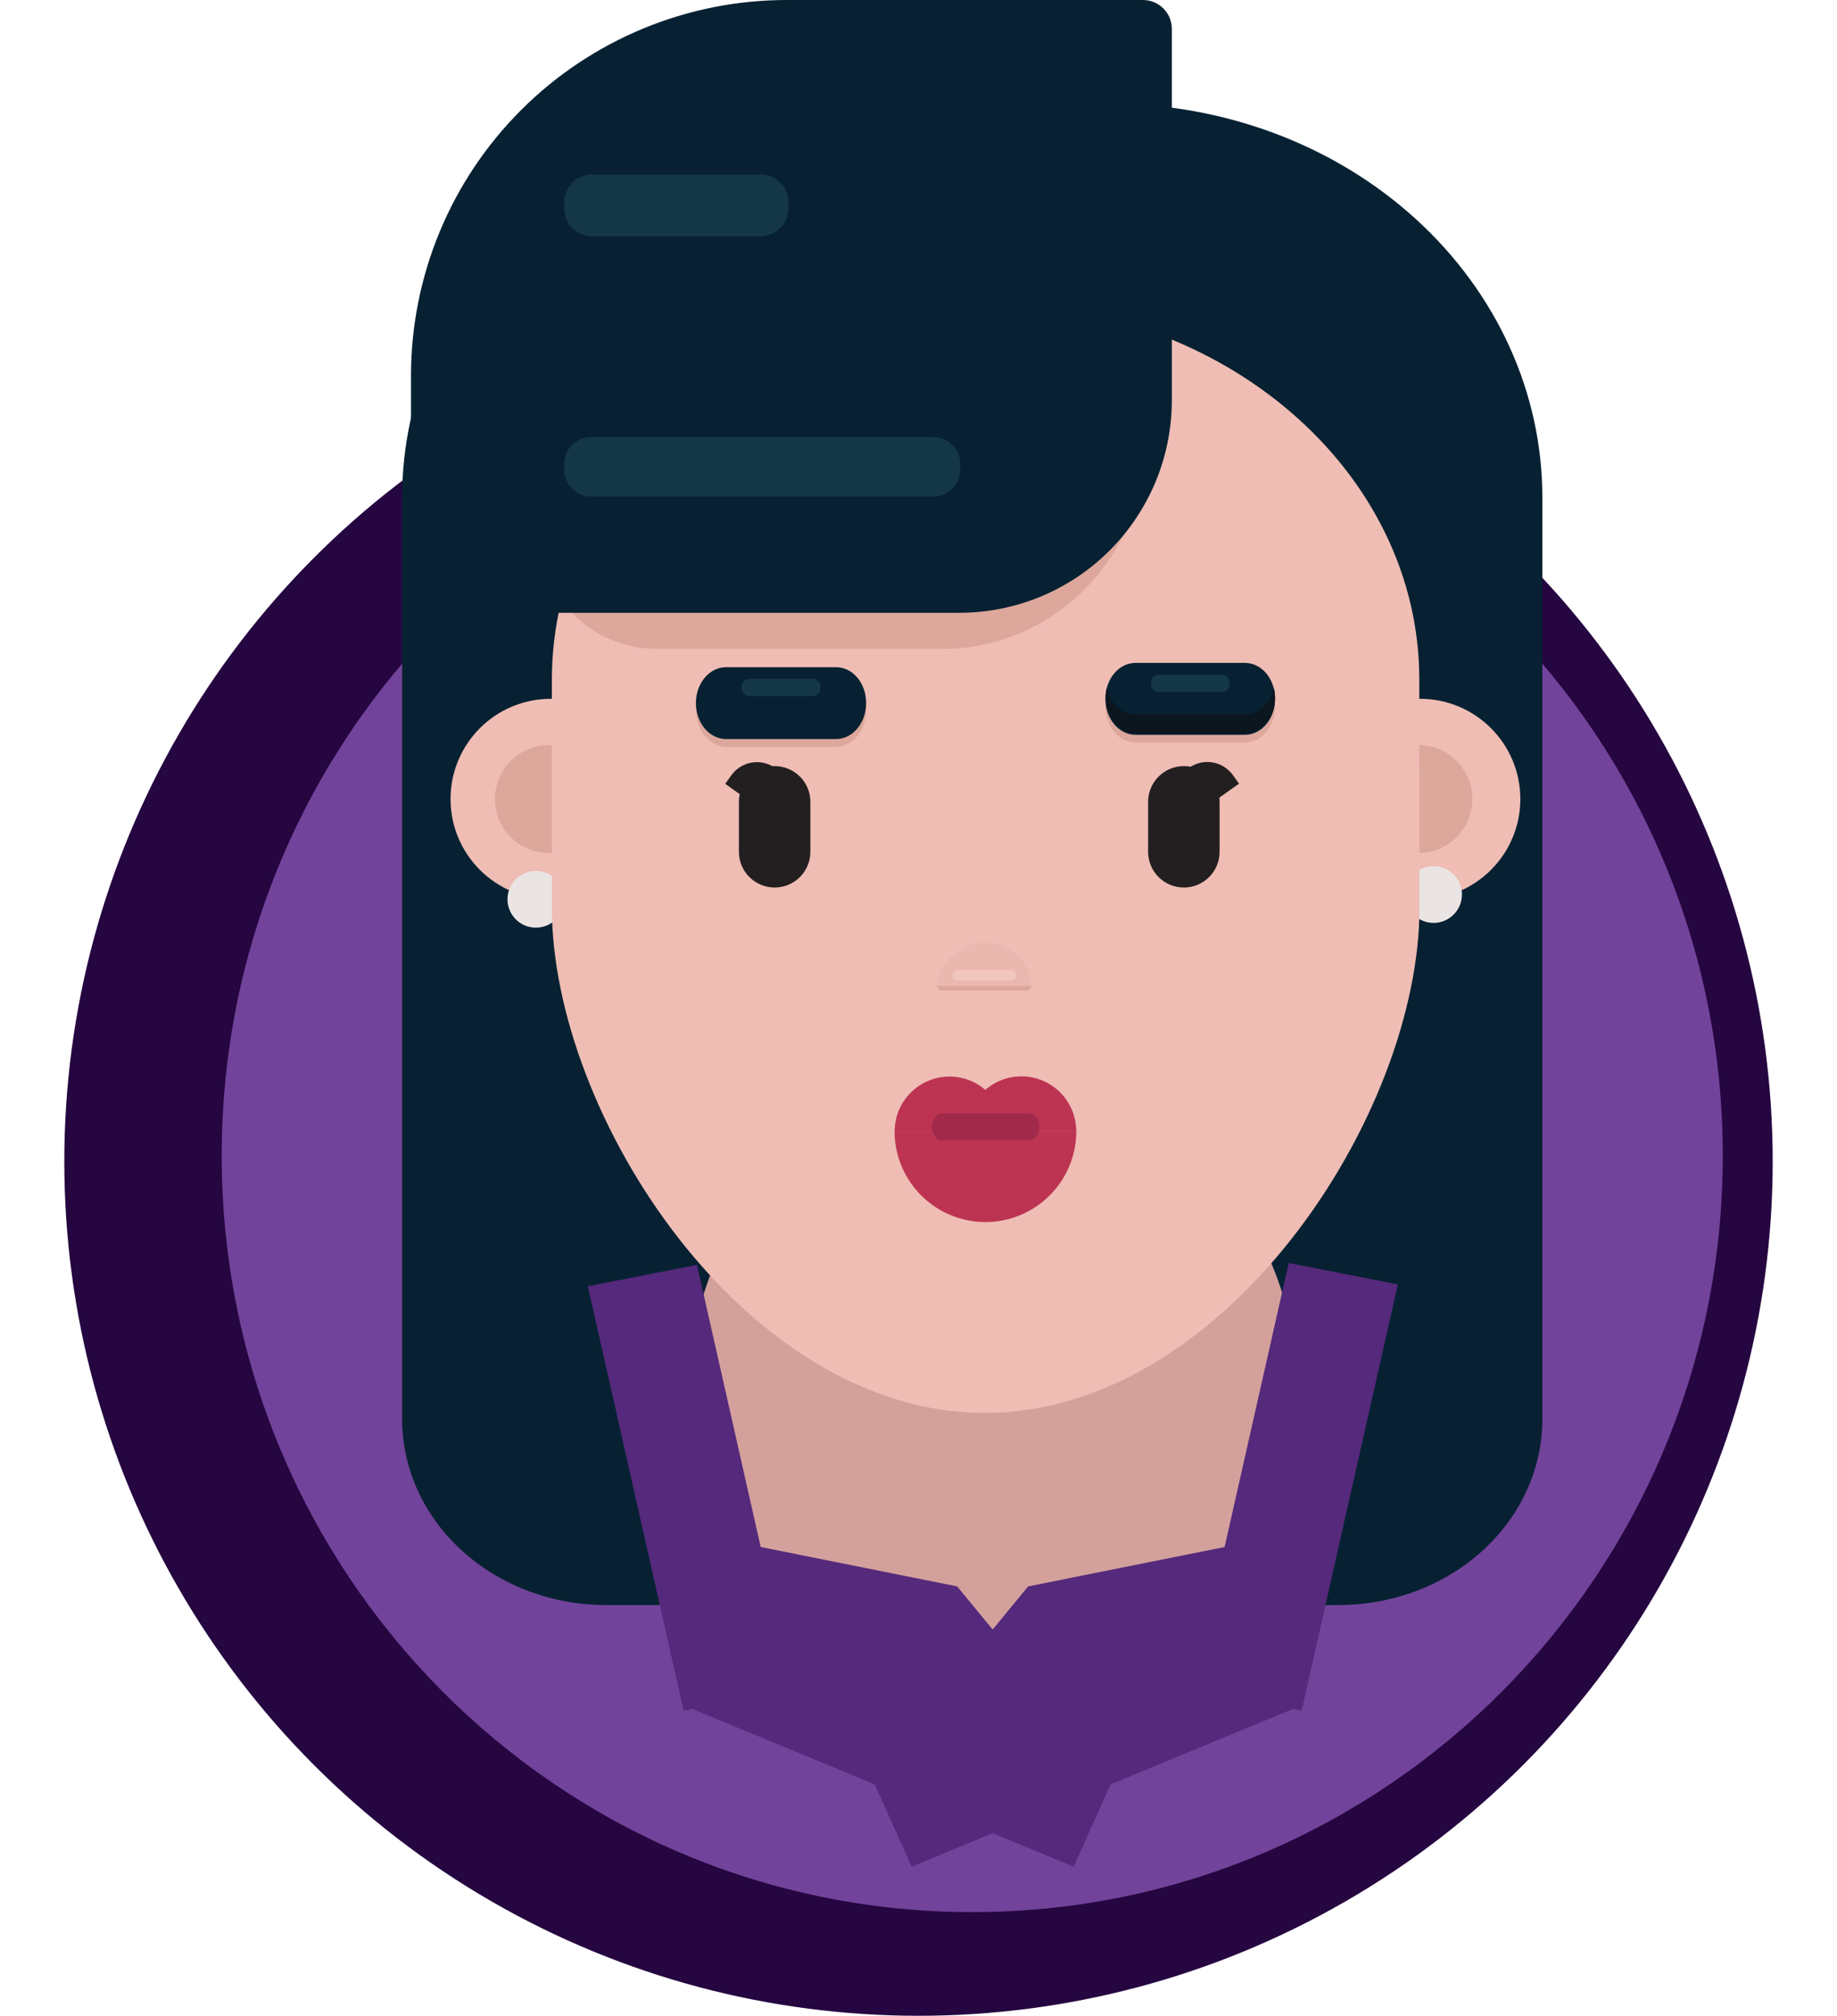 <svg width="70.75" height="77.625" viewBox="0 0 445 525" fill="none" xmlns="http://www.w3.org/2000/svg">
<circle id="Ellipse 1" cx="222.5" cy="302.458" r="222.5" fill="#250640"/>
<path id="Ellipse 2" d="M432 300.958C432 409.759 344.472 497.958 236.5 497.958C128.528 497.958 41 409.759 41 300.958C41 192.158 128.528 103.958 236.5 103.958C344.472 103.958 432 192.158 432 300.958Z" fill="#72439A"/>
<path id="backhair" d="M200.608 27H272.392C302.257 27 330.9 37.799 352.018 57.022C373.136 76.244 385 102.316 385 129.501V369.609C385 382.443 379.399 394.751 369.429 403.826C359.459 412.902 345.936 418 331.837 418H141.163C127.064 418 113.541 412.902 103.571 403.826C93.601 394.751 88 382.443 88 369.609V129.501C88 102.316 99.864 76.244 120.982 57.022C142.1 37.799 170.743 27 200.608 27V27Z" fill="#072132"/>
<g id="ears">
<g id="right-ear">
<path id="Vector" d="M353.155 234.186C367.576 234.186 379.267 222.502 379.267 208.088C379.267 193.674 367.576 181.989 353.155 181.989C338.733 181.989 327.043 193.674 327.043 208.088C327.043 222.502 338.733 234.186 353.155 234.186Z" fill="#EFBDB4"/>
<path id="Vector_2" d="M352.691 222.151C360.462 222.151 366.762 215.855 366.762 208.088C366.762 200.321 360.462 194.024 352.691 194.024C344.92 194.024 338.62 200.321 338.62 208.088C338.62 215.855 344.92 222.151 352.691 222.151Z" fill="#DDA79C"/>
</g>
<g id="left-ear">
<path id="Vector_3" d="M126.715 234.186C141.137 234.186 152.828 222.502 152.828 208.088C152.828 193.674 141.137 181.989 126.715 181.989C112.294 181.989 100.603 193.674 100.603 208.088C100.603 222.502 112.294 234.186 126.715 234.186Z" fill="#EFBDB4"/>
<path id="Vector_4" d="M126.252 222.151C134.023 222.151 140.323 215.855 140.323 208.088C140.323 200.321 134.023 194.024 126.252 194.024C118.481 194.024 112.181 200.321 112.181 208.088C112.181 215.855 118.481 222.151 126.252 222.151Z" fill="#DDA79C"/>
</g>
</g>
<g id="ear-rings">
<path id="Vector_5" d="M122.831 241.588C126.914 241.588 130.224 238.28 130.224 234.199C130.224 230.118 126.914 226.81 122.831 226.81C118.748 226.81 115.439 230.118 115.439 234.199C115.439 238.28 118.748 241.588 122.831 241.588Z" fill="#EAE4E4"/>
<path id="Vector_6" d="M356.663 240.348C360.746 240.348 364.056 237.04 364.056 232.959C364.056 228.878 360.746 225.57 356.663 225.57C352.58 225.57 349.27 228.878 349.27 232.959C349.27 237.04 352.58 240.348 356.663 240.348Z" fill="#EAE4E4"/>
</g>
<g id="collar">
<path id="Vector 20" d="M239.91 280.836C196.381 281.95 161.974 318.531 163.102 362.576C164.23 406.62 200.479 441.398 244.007 440.283C287.536 439.168 321.943 402.588 320.815 358.531C319.687 314.474 283.451 279.721 239.91 280.836Z" fill="#D3A09B"/>
</g>
<path id="face" d="M352.95 176.984C352.95 122.839 302.365 78.959 239.95 78.959C177.535 78.959 127 122.839 127 176.984V236.356C127 290.488 177.385 367.958 239.8 367.958C302.215 367.958 353 290.501 353 236.356L352.95 176.984Z" fill="#EFBDB4"/>
<g id="nose">
<path id="Vector 30" d="M239.71 245.533C236.686 245.529 233.766 246.634 231.503 248.638C229.255 250.665 227.817 253.436 227.456 256.44C227.444 256.623 227.469 256.806 227.531 256.979C227.575 257.154 227.666 257.314 227.794 257.442C227.907 257.569 228.038 257.678 228.182 257.768C228.351 257.85 228.534 257.897 228.721 257.906H250.811C250.997 257.889 251.179 257.843 251.35 257.768C251.506 257.695 251.639 257.583 251.738 257.442C251.866 257.314 251.957 257.154 252.002 256.979C252.064 256.794 252.086 256.597 252.064 256.403C251.736 253.389 250.292 250.606 248.017 248.601C245.714 246.601 242.76 245.51 239.71 245.533Z" fill="#EBB8B0"/>
<path id="Vector 31" d="M227.393 256.716C227.379 256.873 227.4 257.031 227.455 257.179C227.53 257.304 227.593 257.505 227.731 257.567C227.843 257.679 227.974 257.768 228.119 257.83C228.262 257.909 228.42 257.956 228.583 257.968H250.56C250.725 257.968 250.886 257.92 251.024 257.83C251.175 257.773 251.312 257.683 251.425 257.567C251.536 257.456 251.626 257.324 251.688 257.179C251.738 257.03 251.759 256.873 251.751 256.716H227.393Z" fill="#DDA79C"/>
<path id="Vector 32" d="M246.664 252.646H232.693C232.341 252.646 232.003 252.786 231.754 253.035C231.505 253.284 231.365 253.621 231.365 253.973C231.365 254.325 231.505 254.663 231.754 254.912C232.003 255.161 232.341 255.301 232.693 255.301H246.664C247.016 255.301 247.354 255.161 247.603 254.912C247.852 254.663 247.992 254.325 247.992 253.973C247.992 253.621 247.852 253.284 247.603 253.035C247.354 252.786 247.016 252.646 246.664 252.646Z" fill="#F0C6BE"/>
</g>
<g id="eyebrows">
<g id="left eyebrow">
<path id="Vector 22" d="M200.992 189.478H172.462C170.689 189.448 168.989 188.766 167.688 187.562C166.309 186.212 165.336 184.503 164.881 182.628C164.68 183.447 164.583 184.289 164.593 185.132C164.566 187.536 165.387 189.873 166.911 191.732C167.575 192.574 168.417 193.258 169.377 193.737C170.336 194.215 171.39 194.476 172.462 194.5H200.992C202.064 194.476 203.118 194.215 204.077 193.737C205.037 193.258 205.879 192.574 206.543 191.732C208.067 189.873 208.888 187.536 208.861 185.132C208.839 184.291 208.743 183.453 208.573 182.628C208.216 184.54 207.228 186.278 205.766 187.562C204.473 188.779 202.768 189.463 200.992 189.478V189.478Z" fill="#DDA79C"/>
<path id="Vector 23" d="M200.992 173.749H172.399C168.039 173.749 164.518 177.919 164.518 183.104C164.518 188.288 168.039 192.471 172.399 192.471H200.992C205.353 192.471 208.861 188.288 208.861 183.104C208.861 177.856 205.353 173.749 200.992 173.749Z" fill="#072132"/>
<path id="Vector 25" d="M195.091 176.779H178.301C177.75 176.827 177.24 177.091 176.883 177.514C176.526 177.936 176.351 178.483 176.396 179.034C176.351 179.585 176.526 180.131 176.883 180.554C177.24 180.976 177.75 181.24 178.301 181.288H195.091C195.64 181.237 196.146 180.972 196.5 180.55C196.855 180.127 197.028 179.583 196.983 179.034V179.034C197.028 178.485 196.855 177.94 196.5 177.518C196.146 177.096 195.64 176.83 195.091 176.779Z" fill="#143748"/>
</g>
<g id="right eyebrow">
<path id="Vector 26" d="M307.534 188.426H279.103C277.331 188.41 275.631 187.726 274.342 186.51C272.95 185.14 271.977 183.403 271.535 181.501C271.321 182.319 271.204 183.16 271.184 184.005C271.157 186.413 271.977 188.754 273.502 190.618C274.162 191.457 275 192.139 275.956 192.616C276.911 193.092 277.961 193.351 279.028 193.373H307.534C308.603 193.351 309.654 193.092 310.612 192.616C311.569 192.14 312.409 191.457 313.072 190.618C314.588 188.75 315.403 186.411 315.377 184.005C315.353 183.164 315.261 182.327 315.102 181.501C314.696 183.395 313.716 185.118 312.295 186.435C311.672 187.064 310.93 187.564 310.113 187.906C309.296 188.248 308.419 188.424 307.534 188.426Z" fill="#DDA79C"/>
<path id="Vector 27" d="M307.533 172.634H279.028C274.693 172.634 271.184 176.804 271.184 181.989C271.184 187.174 274.693 191.357 279.028 191.357H307.533C311.881 191.357 315.377 187.174 315.377 181.989C315.377 176.804 311.881 172.634 307.533 172.634Z" fill="#072132"/>
<path id="Vector 28" d="M307.534 186.084H279.103C277.331 186.068 275.631 185.384 274.342 184.168C272.921 182.82 271.943 181.074 271.535 179.159C271.345 179.98 271.253 180.821 271.26 181.664C271.231 184.069 272.047 186.409 273.565 188.276C274.227 189.115 275.068 189.798 276.025 190.274C276.983 190.751 278.034 191.009 279.103 191.031H307.534C308.603 191.009 309.654 190.751 310.612 190.274C311.569 189.798 312.409 189.115 313.072 188.276C314.59 186.409 315.405 184.069 315.377 181.664C315.353 180.823 315.261 179.985 315.102 179.159C314.72 181.083 313.737 182.837 312.295 184.168C311.008 185.386 309.306 186.071 307.534 186.084Z" fill="#0B161E"/>
<path id="Vector 29" d="M301.657 175.715H284.917C284.367 175.769 283.861 176.037 283.507 176.461C283.153 176.885 282.98 177.431 283.025 177.982C282.98 178.531 283.153 179.075 283.508 179.498C283.862 179.92 284.368 180.185 284.917 180.236H301.657C302.206 180.185 302.713 179.92 303.067 179.498C303.421 179.075 303.594 178.531 303.549 177.982V177.982C303.594 177.431 303.422 176.885 303.068 176.461C302.714 176.037 302.207 175.769 301.657 175.715V175.715Z" fill="#143748"/>
</g>
</g>
<g id="eyes">
<path id="left eye" d="M194.339 208.814C194.339 206.346 193.358 203.98 191.612 202.235C189.866 200.49 187.498 199.509 185.029 199.509C182.56 199.509 180.192 200.49 178.446 202.235C176.7 203.98 175.72 206.346 175.72 208.814V221.826C175.72 224.294 176.7 226.66 178.446 228.405C180.192 230.15 182.56 231.131 185.029 231.131C187.498 231.131 189.866 230.15 191.612 228.405C193.358 226.66 194.339 224.294 194.339 221.826V208.814Z" fill="#231F20"/>
<path id="right eye" d="M300.93 208.814C300.93 206.346 299.949 203.98 298.204 202.235C296.458 200.49 294.09 199.509 291.621 199.509C289.152 199.509 286.784 200.49 285.038 202.235C283.292 203.98 282.311 206.346 282.311 208.814V221.826C282.311 224.294 283.292 226.66 285.038 228.405C286.784 230.15 289.152 231.131 291.621 231.131C294.09 231.131 296.458 230.15 298.204 228.405C299.949 226.66 300.93 224.294 300.93 221.826V208.814Z" fill="#231F20"/>
<path id="Vector_7" d="M305.98 204.09L299.633 208.589C297.857 209.847 295.654 210.349 293.508 209.984C291.363 209.619 289.45 208.417 288.191 206.642L286.632 204.446L292.98 199.947C294.755 198.689 296.958 198.187 299.104 198.552C301.25 198.917 303.163 200.119 304.422 201.894L305.98 204.09Z" fill="#231F20"/>
<path id="Vector_8" d="M185.16 199.991L191.507 204.489L189.949 206.685C189.326 207.564 188.535 208.312 187.623 208.885C186.71 209.458 185.694 209.846 184.632 210.027C183.569 210.208 182.481 210.178 181.431 209.938C180.38 209.699 179.386 209.255 178.507 208.632L172.16 204.134L173.718 201.937C174.977 200.163 176.89 198.961 179.036 198.595C181.182 198.23 183.385 198.732 185.16 199.991Z" fill="#231F20"/>
</g>
<g id="lips">
<path id="Vector_9" d="M249.307 280.31C247.432 280.308 245.575 280.676 243.842 281.392C242.109 282.108 240.534 283.159 239.208 284.483C237.881 285.808 236.829 287.381 236.111 289.112C235.393 290.844 235.023 292.7 235.023 294.574H263.579C263.579 292.701 263.21 290.846 262.493 289.115C261.775 287.385 260.724 285.812 259.399 284.488C258.074 283.163 256.5 282.112 254.769 281.396C253.037 280.679 251.182 280.31 249.307 280.31V280.31Z" fill="#BC3451"/>
<path id="Vector_10" d="M239.935 318.256C246.214 318.252 252.234 315.757 256.672 311.319C261.111 306.88 263.604 300.862 263.604 294.586H216.266C216.266 300.862 218.759 306.88 223.198 311.319C227.636 315.757 233.656 318.252 239.935 318.256V318.256Z" fill="#BC3451"/>
<path id="Vector_11" d="M230.563 280.36C226.777 280.363 223.147 281.869 220.47 284.546C217.794 287.223 216.291 290.852 216.291 294.637H244.847C244.847 290.85 243.342 287.219 240.663 284.541C237.984 281.864 234.351 280.36 230.563 280.36V280.36Z" fill="#BC3451"/>
</g>
<path id="mouth" d="M251.443 289.958H228.557C227.125 289.958 226 291.522 226 293.458C226 295.407 227.151 296.958 228.557 296.958H251.443C252.874 296.958 254 295.395 254 293.458C254.025 291.522 252.874 289.958 251.443 289.958Z" fill="#A12A4A"/>
<g id="front-hair">
<path id="Vector_12" d="M228.796 168.962L154.023 168.962C145.792 168.952 137.901 165.54 132.084 159.474C126.267 153.408 123 145.185 123 136.611V102.906C123 76.94 132.903 52.037 150.531 33.676C168.158 15.315 192.066 5 216.995 5H274.783C276.697 5 278.533 5.792 279.886 7.202C281.24 8.612 282 10.524 282 12.518V113.632C282 128.316 276.4 142.399 266.431 152.783C256.462 163.167 242.942 169 228.844 169L228.796 168.962Z" fill="#DDA79C"/>
<path id="Vector_13" d="M233.069 159.585H122.618C114.053 159.575 105.841 156.171 99.784 150.119C93.726 144.066 90.317 135.86 90.304 127.3V97.857C90.304 71.904 100.619 47.014 118.98 28.662C137.342 10.31 162.245 -1.10451e-06 188.212 -1.10451e-06H280.97C282.964 -1.10451e-06 284.876 0.792 286.286 2.201C287.696 3.61 288.488 5.521 288.488 7.514V104.232C288.49 111.504 287.057 118.706 284.272 125.425C281.487 132.144 277.405 138.248 272.258 143.389C267.111 148.53 261 152.607 254.276 155.386C247.552 158.164 240.345 159.591 233.069 159.585V159.585Z" fill="#072132"/>
<path id="Vector_14" d="M226.403 113.837H137.19C133.343 113.837 130.224 116.955 130.224 120.8V122.353C130.224 126.199 133.343 129.316 137.19 129.316H226.403C230.25 129.316 233.369 126.199 233.369 122.353V120.8C233.369 116.955 230.25 113.837 226.403 113.837Z" fill="#143748"/>
<path id="Vector_15" d="M181.345 45.447H137.466C133.466 45.447 130.224 48.688 130.224 52.686V54.301C130.224 58.299 133.466 61.54 137.466 61.54H181.345C185.345 61.54 188.588 58.299 188.588 54.301V52.686C188.588 48.688 185.345 45.447 181.345 45.447Z" fill="#143748"/>
</g>
<g id="collar_2">
<path id="Vector_16" d="M161.323 445.468L136.363 334.974L164.794 329.401L189.753 439.895L161.323 445.468Z" fill="#55297B"/>
<path id="Vector_17" d="M262.915 486.131L162.288 444.503L174.128 418.067L274.755 459.694L262.915 486.131Z" fill="#55297B"/>
<path id="Vector_18" d="M232.58 413.145L179.704 402.538L171.76 442.061L273.064 462.387L232.58 413.145Z" fill="#55297B"/>
<path id="Vector_19" d="M322.306 445.468L347.366 334.486L318.936 328.913L293.876 439.895L322.306 445.468Z" fill="#55297B"/>
<path id="Vector_20" d="M220.714 486.131L321.341 444.503L309.501 418.067L208.874 459.694L220.714 486.131Z" fill="#55297B"/>
<path id="Vector_21" d="M251.049 413.145L303.925 402.538L311.856 442.061L210.565 462.387L251.049 413.145Z" fill="#55297B"/>
</g>
</svg>
